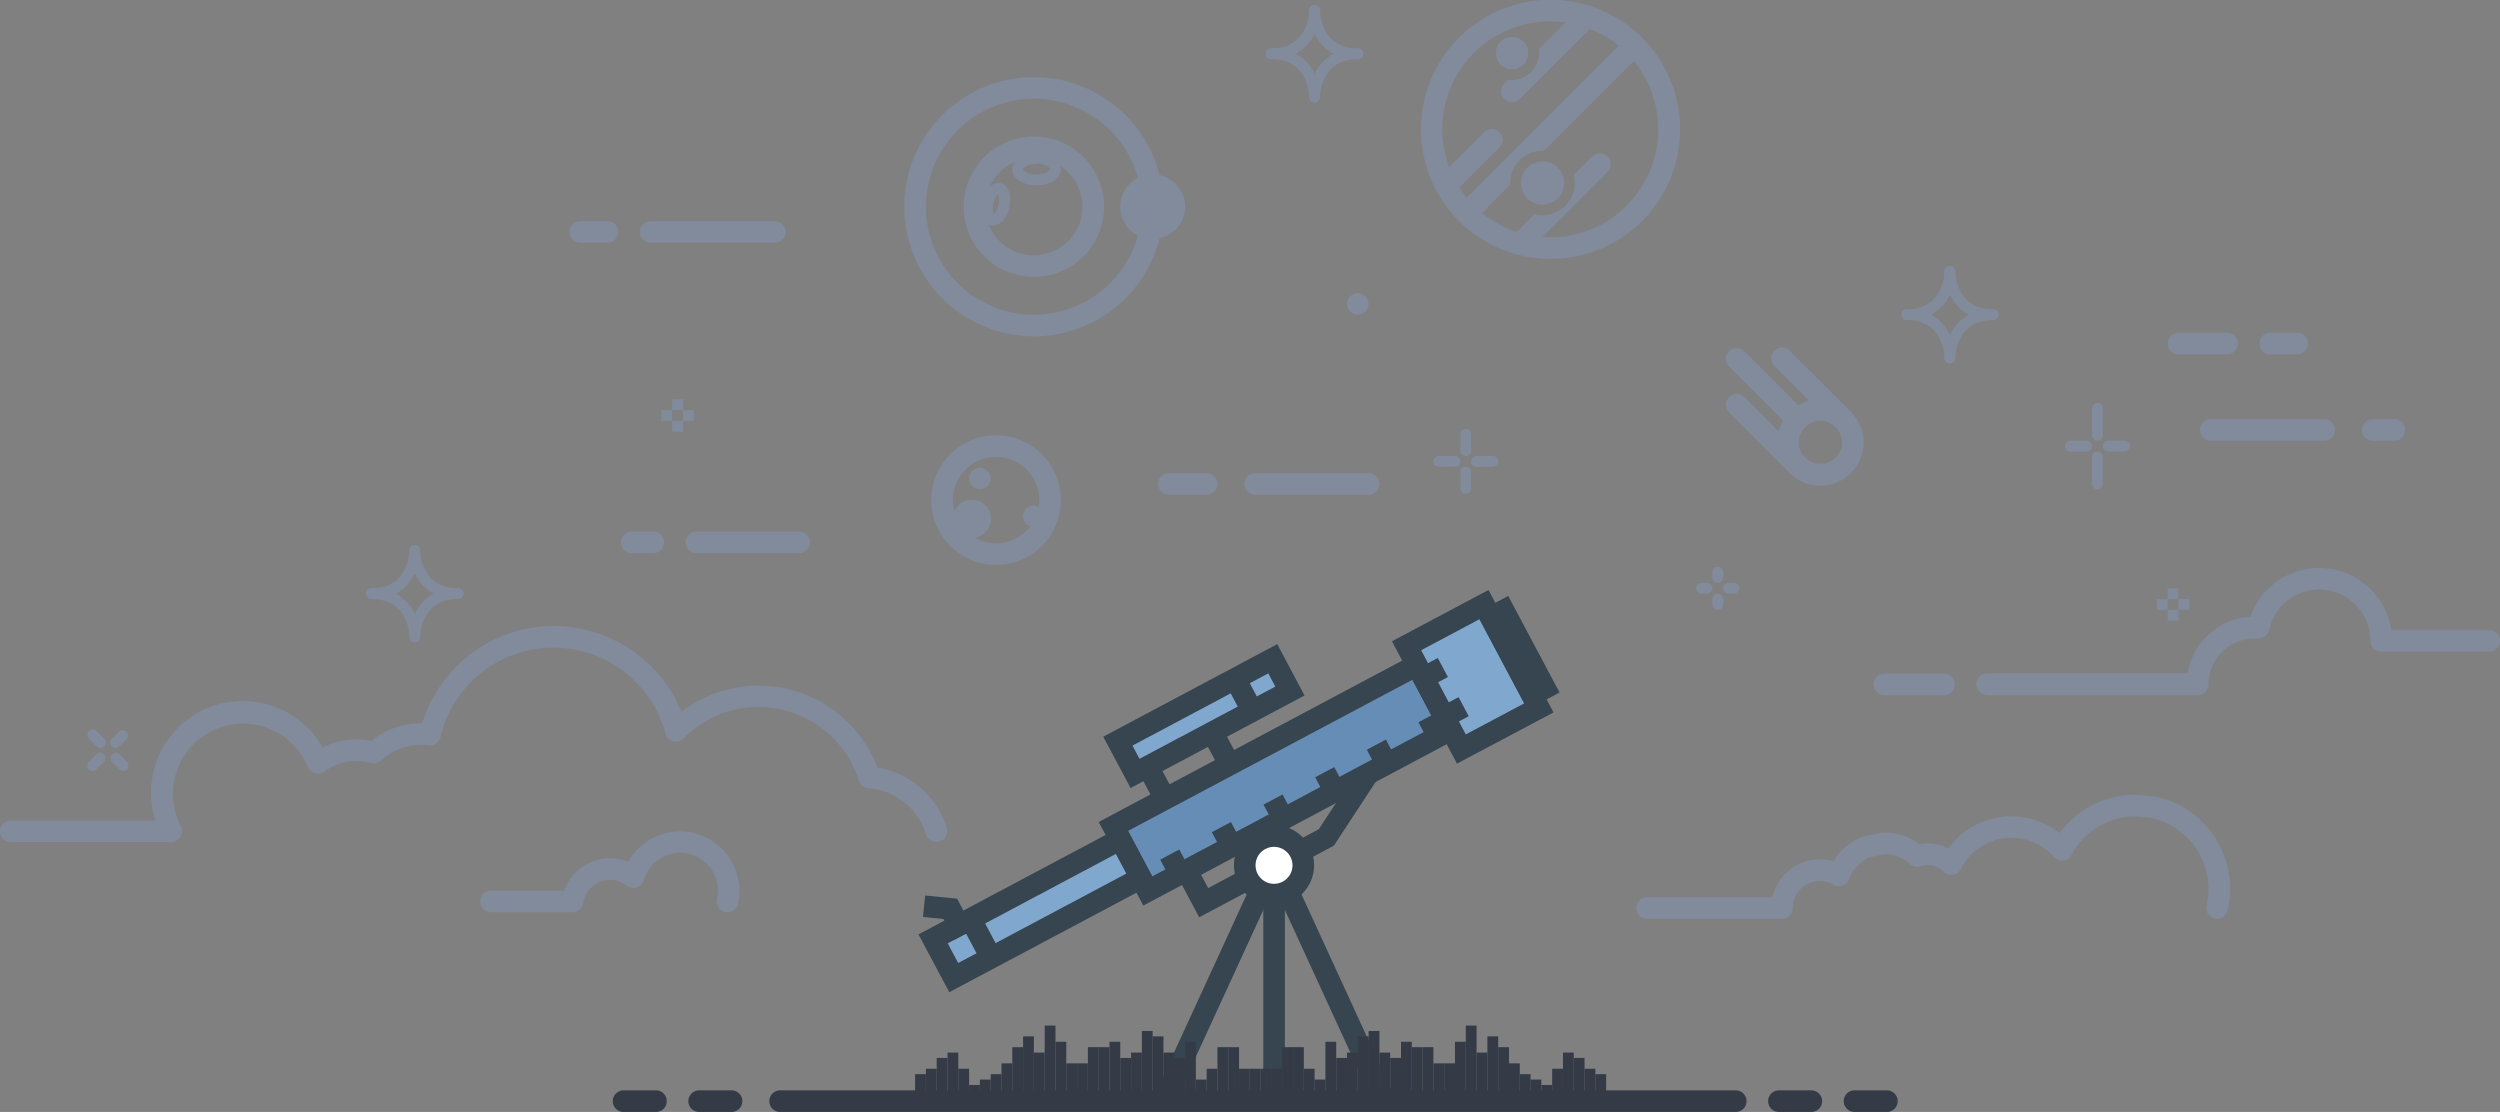 <svg id="Layer_1" data-name="Layer 1" xmlns="http://www.w3.org/2000/svg" viewBox="0 0 463.06 205.96"><rect x="0" y="0" width="463.06" height="205.96" fill="#808080" stroke="none"/><defs><style>.cls-1{fill:#658db5;}.cls-2{fill:#36454f;}.cls-3{fill:#80a7ce;}.cls-4{fill:#fff;}.cls-5{fill:#818b9c;}.cls-6{fill:#343b47;}</style></defs><rect class="cls-1" x="273.19" y="223.38" width="63.64" height="13.54" transform="translate(-139.85 84.09) rotate(-28)"/><path class="cls-2" d="M279.27,253.77,271,238.29l59.73-31.76L339,222Zm-2.83-13.83,4.48,8.43,52.66-28-4.47-8.42Z" transform="translate(-67.5 -86.04)"/><rect class="cls-3" x="332.16" y="200.57" width="16.25" height="21.67" transform="translate(-126.91 98.46) rotate(-28)"/><path class="cls-2" d="M337.37,227.48l-12.05-22.66,17.88-9.5L355.25,218Zm-6.64-21L339,222.07l10.82-5.75-8.29-15.59Z" transform="translate(-67.5 -86.04)"/><rect class="cls-3" x="239.95" y="250.25" width="39.27" height="8.12" transform="translate(-156.51 65.59) rotate(-28)"/><path class="cls-2" d="M243.33,269.82l-5.7-10.71,38.21-20.31,5.69,10.71Zm-.29-9.05,1.94,3.64,31.14-16.56-1.94-3.64Z" transform="translate(-67.5 -86.04)"/><rect class="cls-2" x="291.67" y="221.3" width="4" height="6.77" transform="translate(-138.61 78.13) rotate(-28)"/><rect class="cls-2" x="279.72" y="227.65" width="4" height="6.77" transform="translate(-142.99 73.27) rotate(-28)"/><rect class="cls-3" x="274.24" y="215.32" width="32.5" height="6.77" transform="translate(-136.17 75.94) rotate(-28)"/><path class="cls-2" d="M276.91,232l-5.06-9.51,32.23-17.14,5.05,9.51Zm.35-7.86,1.3,2.45,25.16-13.38-1.3-2.45Z" transform="translate(-67.5 -86.04)"/><polygon class="cls-2" points="176.79 174.06 174.75 170.22 170.96 169.85 171.36 165.87 177.28 166.46 180.33 172.18 176.79 174.06"/><rect class="cls-2" x="283.12" y="244.07" width="4" height="4.06" transform="translate(-149.65 76.58) rotate(-27.99)"/><rect class="cls-2" x="292.69" y="238.98" width="4" height="4.06" transform="translate(-146.16 80.54) rotate(-28)"/><rect class="cls-2" x="302.25" y="233.9" width="4" height="4.06" transform="translate(-142.65 84.41) rotate(-28)"/><rect class="cls-2" x="311.82" y="228.81" width="4" height="4.06" transform="translate(-139.14 88.33) rotate(-28)"/><rect class="cls-2" x="321.38" y="223.72" width="4" height="4.06" transform="translate(-135.63 92.21) rotate(-28)"/><rect class="cls-2" x="330.95" y="218.64" width="4" height="4.06" transform="translate(-132.13 96.1) rotate(-28)"/><polygon class="cls-2" points="222.12 169.9 218 162.16 221.54 160.28 223.78 164.49 244.27 153.59 251.73 142.24 255.07 144.43 247.06 156.64 222.12 169.9"/><rect class="cls-2" x="269.28" y="265.98" width="47.68" height="4" transform="translate(-140.26 336.41) rotate(-65.32)"/><rect class="cls-2" x="311.85" y="244.14" width="4" height="47.68" transform="translate(-150.71 69.42) rotate(-24.67)"/><rect class="cls-2" x="233.99" y="160.27" width="4" height="44.69"/><rect class="cls-2" x="330.93" y="208.6" width="4.06" height="4" transform="translate(-127.39 94.82) rotate(-27.98)"/><rect class="cls-2" x="334.78" y="215.85" width="4.06" height="4" transform="translate(-130.34 97.48) rotate(-27.98)"/><rect class="cls-2" x="345.3" y="196.82" width="6.71" height="20.25" transform="translate(-123.85 101.86) rotate(-28)"/><circle class="cls-4" cx="235.98" cy="160.27" r="5.42"/><path class="cls-2" d="M303.49,253.73a7.42,7.42,0,1,1,7.41-7.42A7.43,7.43,0,0,1,303.49,253.73Zm0-10.83a3.42,3.42,0,1,0,3.41,3.41A3.42,3.42,0,0,0,303.49,242.9Z" transform="translate(-67.5 -86.04)"/><rect class="cls-2" x="295.89" y="211.38" width="4" height="6.77" transform="translate(-133.46 78.96) rotate(-28)"/><rect class="cls-2" x="247.17" y="255.79" width="4" height="8.12" transform="translate(-160.32 61.35) rotate(-28)"/><path class="cls-5" d="M354.64,134a24,24,0,1,1,17-41h0a24,24,0,0,1-17,41Zm0-44a20,20,0,1,0,14.14,5.85h0A19.93,19.93,0,0,0,354.64,90Z" transform="translate(-67.5 -86.04)"/><circle class="cls-5" cx="285.72" cy="33.89" r="4"/><path class="cls-5" d="M337.67,124.17,340.5,127l6.74-6.75a6,6,0,0,1,6.31-6.3l18.06-18.06-2.83-2.83Z" transform="translate(-67.5 -86.04)"/><path class="cls-5" d="M362.46,115,359,118.46a6,6,0,0,1-7.28,7.28l-4.14,4.14a2,2,0,1,0,2.83,2.83l14.85-14.85a2,2,0,1,0-2.83-2.83Z" transform="translate(-67.5 -86.04)"/><path class="cls-5" d="M360,87.69,352.5,95.2a5,5,0,0,1-5.62,5.62l-.73.72a2,2,0,1,0,2.83,2.83l13.86-13.85A2,2,0,0,0,360,87.69Z" transform="translate(-67.5 -86.04)"/><path class="cls-5" d="M349.69,93.77a3,3,0,1,1-4.25,0A3,3,0,0,1,349.69,93.77Z" transform="translate(-67.5 -86.04)"/><path class="cls-5" d="M345.24,113.36l-7,7a2,2,0,0,1-2.83-2.83l7-7a2,2,0,1,1,2.83,2.83Z" transform="translate(-67.5 -86.04)"/><path class="cls-5" d="M321,177.67H300a2,2,0,0,1,0-4h21a2,2,0,0,1,0,4Z" transform="translate(-67.5 -86.04)"/><path class="cls-5" d="M291,177.67h-7a2,2,0,0,1,0-4h7a2,2,0,0,1,0,4Z" transform="translate(-67.5 -86.04)"/><path class="cls-5" d="M480,151.67h-9a2,2,0,0,1,0-4h9a2,2,0,0,1,0,4Z" transform="translate(-67.5 -86.04)"/><path class="cls-5" d="M493,151.67h-5a2,2,0,0,1,0-4h5a2,2,0,0,1,0,4Z" transform="translate(-67.5 -86.04)"/><path class="cls-5" d="M498,167.67H477a2,2,0,0,1,0-4h21a2,2,0,0,1,0,4Z" transform="translate(-67.5 -86.04)"/><path class="cls-5" d="M511,167.67h-4a2,2,0,0,1,0-4h4a2,2,0,0,1,0,4Z" transform="translate(-67.5 -86.04)"/><path class="cls-5" d="M404.68,176a8,8,0,1,1,5.65-13.66h0A8,8,0,0,1,404.68,176Zm0-12a4,4,0,0,0-2.83,6.83,4.1,4.1,0,0,0,5.66,0,4,4,0,0,0,0-5.66h0A4,4,0,0,0,404.68,164Z" transform="translate(-67.5 -86.04)"/><path class="cls-5" d="M400.43,174.25a2,2,0,0,1-1.41-.58l-11.31-11.32a2,2,0,0,1,2.82-2.83l11.32,11.32a2,2,0,0,1-1.42,3.41Z" transform="translate(-67.5 -86.04)"/><path class="cls-5" d="M408.92,165.77a2,2,0,0,1-1.41-.59l-11.32-11.31A2,2,0,0,1,399,151l11.31,11.31a2,2,0,0,1-1.41,3.42Z" transform="translate(-67.5 -86.04)"/><path class="cls-5" d="M400.43,165.77a2,2,0,0,1-1.41-.59l-11.31-11.31a2,2,0,0,1,2.82-2.83l11.32,11.31a2,2,0,0,1-1.42,3.42Z" transform="translate(-67.5 -86.04)"/><path class="cls-5" d="M339,170.5a1,1,0,0,1-1-1v-3a1,1,0,0,1,2,0v3A1,1,0,0,1,339,170.5Z" transform="translate(-67.5 -86.04)"/><path class="cls-5" d="M337,172.5h-3a1,1,0,0,1,0-2h3a1,1,0,0,1,0,2Z" transform="translate(-67.5 -86.04)"/><path class="cls-5" d="M339,177.5a1,1,0,0,1-1-1v-3a1,1,0,0,1,2,0v3A1,1,0,0,1,339,177.5Z" transform="translate(-67.5 -86.04)"/><path class="cls-5" d="M344,172.5h-3a1,1,0,0,1,0-2h3a1,1,0,0,1,0,2Z" transform="translate(-67.5 -86.04)"/><path class="cls-5" d="M240.92,242a2,2,0,0,1-1.92-1.43,12,12,0,0,0-10.63-8.52,2,2,0,0,1-1.77-1.4,19.49,19.49,0,0,0-32.48-7.84,2,2,0,0,1-1.93.53,2,2,0,0,1-1.42-1.42,21.5,21.5,0,0,0-41.69.65,2,2,0,0,1-2.2,1.53,10.4,10.4,0,0,0-1.38-.1,11,11,0,0,0-7.44,2.92,2,2,0,0,1-1.89.45,9.83,9.83,0,0,0-8.59,1.59,2,2,0,0,1-1.73.31,1.94,1.94,0,0,1-1.31-1.17,13,13,0,1,0-23.53,11A2,2,0,0,1,99.25,242H69.5a2,2,0,0,1,0-4H96.26a17,17,0,0,1,31-13.5,13.77,13.77,0,0,1,9-1.23,14.91,14.91,0,0,1,9.45-3.27,25.5,25.5,0,0,1,48-2.09A23.5,23.5,0,0,1,230,228.21a16.08,16.08,0,0,1,12.85,11.22,2,2,0,0,1-1.35,2.49A2.24,2.24,0,0,1,240.92,242Z" transform="translate(-67.5 -86.04)"/><path class="cls-5" d="M88.91,224.59a1,1,0,0,1-.7-.3,1,1,0,0,1,0-1.41l1.41-1.42A1,1,0,0,1,91,222.88l-1.42,1.41A1,1,0,0,1,88.91,224.59Z" transform="translate(-67.5 -86.04)"/><path class="cls-5" d="M86.09,224.59a1,1,0,0,1-.71-.3L84,222.88a1,1,0,0,1,1.42-1.42l1.41,1.42a1,1,0,0,1,0,1.41A1,1,0,0,1,86.09,224.59Z" transform="translate(-67.5 -86.04)"/><path class="cls-5" d="M84.67,228.83a1,1,0,0,1-.71-.29,1,1,0,0,1,0-1.42l1.42-1.41a1,1,0,0,1,1.41,1.41l-1.41,1.42A1,1,0,0,1,84.67,228.83Z" transform="translate(-67.5 -86.04)"/><path class="cls-5" d="M90.33,228.83a1,1,0,0,1-.71-.29l-1.41-1.42a1,1,0,0,1,1.41-1.41L91,227.12a1,1,0,0,1,0,1.42A1,1,0,0,1,90.33,228.83Z" transform="translate(-67.5 -86.04)"/><path class="cls-5" d="M388.67,196h-1a1,1,0,0,1,0-2h1a1,1,0,1,1,0,2Z" transform="translate(-67.5 -86.04)"/><path class="cls-5" d="M385.67,194a1,1,0,0,1-1-1v-1a1,1,0,0,1,2,0v1A1,1,0,0,1,385.67,194Z" transform="translate(-67.5 -86.04)"/><path class="cls-5" d="M383.67,196h-1a1,1,0,0,1,0-2h1a1,1,0,1,1,0,2Z" transform="translate(-67.5 -86.04)"/><path class="cls-5" d="M385.67,199a1,1,0,0,1-1-1v-1a1,1,0,0,1,2,0v1A1,1,0,0,1,385.67,199Z" transform="translate(-67.5 -86.04)"/><rect class="cls-5" x="401.5" y="108.96" width="2" height="2"/><rect class="cls-5" x="399.5" y="110.96" width="2" height="2"/><rect class="cls-5" x="401.5" y="112.96" width="2" height="2"/><rect class="cls-5" x="403.5" y="110.96" width="2" height="2"/><rect class="cls-5" x="124.5" y="73.96" width="2" height="2"/><rect class="cls-5" x="122.5" y="75.96" width="2" height="2"/><rect class="cls-5" x="124.5" y="77.96" width="2" height="2"/><rect class="cls-5" x="126.5" y="75.96" width="2" height="2"/><path class="cls-5" d="M252,190.67a12,12,0,1,1,12-12A12,12,0,0,1,252,190.67Zm0-20a8,8,0,1,0,8,8A8,8,0,0,0,252,170.67Z" transform="translate(-67.5 -86.04)"/><circle class="cls-5" cx="181.5" cy="88.63" r="2"/><circle class="cls-5" cx="191.5" cy="95.63" r="2"/><path class="cls-5" d="M251.06,182.14a3.53,3.53,0,1,1-3.53-3.54A3.53,3.53,0,0,1,251.06,182.14Z" transform="translate(-67.5 -86.04)"/><path class="cls-5" d="M215.5,188.5h-19a2,2,0,0,1,0-4h19a2,2,0,0,1,0,4Z" transform="translate(-67.5 -86.04)"/><path class="cls-5" d="M188.5,188.5h-4a2,2,0,0,1,0-4h4a2,2,0,0,1,0,4Z" transform="translate(-67.5 -86.04)"/><path class="cls-5" d="M202.24,255a2.3,2.3,0,0,1-.45-.05,2,2,0,0,1-1.5-2.4,6.57,6.57,0,0,0,.19-1.55,7,7,0,0,0-13.73-1.93,2,2,0,0,1-1.31,1.36,2,2,0,0,1-1.86-.34,4.94,4.94,0,0,0-3.1-1.09,5,5,0,0,0-4.94,4.28,2,2,0,0,1-2,1.72H158.48a2,2,0,0,1,0-4H172a9,9,0,0,1,8.48-6,8.9,8.9,0,0,1,3.38.67,11,11,0,0,1,20.33,7.78A2,2,0,0,1,202.24,255Z" transform="translate(-67.5 -86.04)"/><path class="cls-5" d="M478.16,256.24a2.3,2.3,0,0,1-.45-.05,2,2,0,0,1-1.5-2.4A13.45,13.45,0,0,0,466,237.55l-3-.31a13.5,13.5,0,0,0-11.81,7.14,2,2,0,0,1-3.26.39A10.47,10.47,0,0,0,430.7,247a2,2,0,0,1-3.23.47,4,4,0,0,0-4.21-1,2,2,0,0,1-2-.41,7,7,0,0,0-4.5-1.82l-3.08.62a7.05,7.05,0,0,0-3.69,4,2,2,0,0,1-1.21,1.21,2,2,0,0,1-1.69-.16,5,5,0,0,0-7.52,4.31,2,2,0,0,1-2,2h-25a2,2,0,1,1,0-4h23.22a9,9,0,0,1,8.78-7,9.21,9.21,0,0,1,2.56.37,11,11,0,0,1,5.17-4.51,2.4,2.4,0,0,1,.38-.12l3.49-.7a1.81,1.81,0,0,1,.4,0,11,11,0,0,1,6.51,2.14,8,8,0,0,1,5.28.81A14.48,14.48,0,0,1,449,240.33a17.46,17.46,0,0,1,14.07-7.09h.2l3.2.33.2,0a17.42,17.42,0,0,1,13.43,21.08A2,2,0,0,1,478.16,256.24Z" transform="translate(-67.5 -86.04)"/><circle class="cls-5" cx="251.5" cy="56.29" r="2"/><path class="cls-5" d="M420.67,145.33a1,1,0,0,1,0-2c6.88,0,7-6.71,7-7a1,1,0,0,1,1-1h0a1,1,0,0,1,1,1C429.67,139.45,427.79,145.33,420.67,145.33Z" transform="translate(-67.5 -86.04)"/><path class="cls-5" d="M436.67,145.33c-7.12,0-9-5.88-9-9a1,1,0,0,1,1-1,1,1,0,0,1,1,1h0c0,.29.11,7,7,7a1,1,0,0,1,0,2Zm-7-9h0Z" transform="translate(-67.5 -86.04)"/><path class="cls-5" d="M428.67,153.33h0a1,1,0,0,1-1-1c0-3.11,1.88-9,9-9a1,1,0,0,1,0,2c-6.89,0-7,6.72-7,7A1,1,0,0,1,428.67,153.33Z" transform="translate(-67.5 -86.04)"/><path class="cls-5" d="M428.67,153.33a1,1,0,0,1-1-1h0c0-.29-.12-7-7-7a1,1,0,0,1,0-2c7.12,0,9,5.89,9,9A1,1,0,0,1,428.67,153.33Z" transform="translate(-67.5 -86.04)"/><path class="cls-5" d="M303,97a1,1,0,0,1,0-2c6.88,0,7-6.72,7-7a1,1,0,0,1,1-1h0a1,1,0,0,1,1,1C312,91.11,310.12,97,303,97Z" transform="translate(-67.5 -86.04)"/><path class="cls-5" d="M319,97c-7.12,0-9-5.89-9-9a1,1,0,0,1,2,0h0c0,.28.12,7,7,7a1,1,0,0,1,0,2Zm-7-9h0Z" transform="translate(-67.5 -86.04)"/><path class="cls-5" d="M311,105h0a1,1,0,0,1-1-1c0-3.11,1.88-9,9-9a1,1,0,0,1,0,2c-6.88,0-7,6.72-7,7A1,1,0,0,1,311,105Z" transform="translate(-67.5 -86.04)"/><path class="cls-5" d="M311,105a1,1,0,0,1-1-1h0c0-.28-.12-7-7-7a1,1,0,0,1,0-2c7.12,0,9,5.89,9,9A1,1,0,0,1,311,105Z" transform="translate(-67.5 -86.04)"/><path class="cls-5" d="M136.33,197a1,1,0,0,1,0-2c6.89,0,7-6.72,7-7a1,1,0,0,1,1-1h0a1,1,0,0,1,1,1C145.33,191.11,143.45,197,136.33,197Z" transform="translate(-67.5 -86.04)"/><path class="cls-5" d="M152.33,197c-7.12,0-9-5.89-9-9a1,1,0,0,1,2,0h0c0,.28.12,7,7,7a1,1,0,1,1,0,2Zm-7-9h0Z" transform="translate(-67.5 -86.04)"/><path class="cls-5" d="M144.33,205h0a1,1,0,0,1-1-1c0-3.11,1.88-9,9-9a1,1,0,1,1,0,2c-6.88,0-7,6.72-7,7A1,1,0,0,1,144.33,205Z" transform="translate(-67.5 -86.04)"/><path class="cls-5" d="M144.33,205a1,1,0,0,1-1-1h0c0-.28-.11-7-7-7a1,1,0,0,1,0-2c7.12,0,9,5.89,9,9A1,1,0,0,1,144.33,205Z" transform="translate(-67.5 -86.04)"/><path class="cls-5" d="M456,167.67a1,1,0,0,1-1-1v-5a1,1,0,1,1,2,0v5A1,1,0,0,1,456,167.67Z" transform="translate(-67.5 -86.04)"/><path class="cls-5" d="M456,176.67a1,1,0,0,1-1-1v-5a1,1,0,1,1,2,0v5A1,1,0,0,1,456,176.67Z" transform="translate(-67.5 -86.04)"/><path class="cls-5" d="M454,169.67h-3a1,1,0,0,1,0-2h3a1,1,0,0,1,0,2Z" transform="translate(-67.5 -86.04)"/><path class="cls-5" d="M461,169.67h-3a1,1,0,0,1,0-2h3a1,1,0,0,1,0,2Z" transform="translate(-67.5 -86.04)"/><path class="cls-5" d="M259,137.33a13,13,0,1,1,13-13A13,13,0,0,1,259,137.33Zm0-22a9,9,0,1,0,9,9A9,9,0,0,0,259,115.33Z" transform="translate(-67.5 -86.04)"/><path class="cls-5" d="M259,148.33a24,24,0,1,1,24-24A24,24,0,0,1,259,148.33Zm0-44a20,20,0,1,0,20,20A20,20,0,0,0,259,104.33Z" transform="translate(-67.5 -86.04)"/><circle class="cls-5" cx="213.5" cy="38.29" r="6"/><path class="cls-5" d="M259.5,120.37c-2.57,0-4.5-1.29-4.5-3s1.93-3,4.5-3,4.5,1.3,4.5,3S262.07,120.37,259.5,120.37Zm0-4c-1.53,0-2.5.67-2.5,1s1,1,2.5,1,2.5-.67,2.5-1S261,116.33,259.5,116.33Z" transform="translate(-67.5 -86.04)"/><path class="cls-5" d="M251.53,127.78a1.5,1.5,0,0,1-.37,0c-1.42-.3-2.09-2.17-1.6-4.43a5.82,5.82,0,0,1,1.07-2.4,2.28,2.28,0,0,1,2.21-1h0c1.42.31,2.09,2.18,1.6,4.44a6,6,0,0,1-1.07,2.4A2.43,2.43,0,0,1,251.53,127.78Zm.88-5.84a3.21,3.21,0,0,0-.9,1.79,3.25,3.25,0,0,0,.08,2,4,4,0,0,0,.82-3.79Z" transform="translate(-67.5 -86.04)"/><path class="cls-5" d="M211,131H188a2,2,0,0,1,0-4h23a2,2,0,0,1,0,4Z" transform="translate(-67.5 -86.04)"/><path class="cls-5" d="M180,131h-5a2,2,0,0,1,0-4h5a2,2,0,0,1,0,4Z" transform="translate(-67.5 -86.04)"/><rect class="cls-6" x="169.5" y="198.96" width="2" height="5"/><rect class="cls-6" x="173.5" y="195.96" width="2" height="8"/><rect class="cls-6" x="177.5" y="197.96" width="2" height="6"/><rect class="cls-6" x="181.5" y="199.96" width="2" height="4"/><rect class="cls-6" x="185.5" y="196.96" width="2" height="7"/><rect class="cls-6" x="189.5" y="191.96" width="2" height="12"/><rect class="cls-6" x="193.5" y="189.96" width="2" height="14"/><rect class="cls-6" x="197.5" y="196.96" width="2" height="7"/><rect class="cls-6" x="229.5" y="197.96" width="2" height="6"/><rect class="cls-6" x="225.5" y="193.96" width="2" height="10"/><rect class="cls-6" x="221.5" y="199.96" width="2" height="4"/><rect class="cls-6" x="217.5" y="195.96" width="2" height="8"/><rect class="cls-6" x="213.5" y="191.96" width="2" height="12"/><rect class="cls-6" x="209.5" y="194.96" width="2" height="9"/><rect class="cls-6" x="205.5" y="192.96" width="2" height="11"/><rect class="cls-6" x="201.5" y="193.96" width="2" height="10"/><rect class="cls-6" x="293.5" y="197.96" width="2" height="6"/><rect class="cls-6" x="289.5" y="194.96" width="2" height="9"/><rect class="cls-6" x="285.5" y="200.96" width="2" height="3"/><rect class="cls-6" x="281.5" y="198.96" width="2" height="5"/><rect class="cls-6" x="277.5" y="193.96" width="2" height="10"/><rect class="cls-6" x="273.5" y="194.96" width="2" height="9"/><rect class="cls-6" x="269.5" y="192.96" width="2" height="11"/><rect class="cls-6" x="265.5" y="196.96" width="2" height="7"/><rect class="cls-6" x="233.5" y="197.96" width="2" height="6"/><rect class="cls-6" x="237.5" y="193.96" width="2" height="10"/><rect class="cls-6" x="241.5" y="197.96" width="2" height="6"/><rect class="cls-6" x="245.5" y="192.96" width="2" height="11"/><rect class="cls-6" x="249.5" y="194.96" width="2" height="9"/><rect class="cls-6" x="253.5" y="190.96" width="2" height="13"/><rect class="cls-6" x="257.5" y="195.96" width="2" height="8"/><rect class="cls-6" x="261.5" y="193.96" width="2" height="10"/><rect class="cls-6" x="295.5" y="198.96" width="2" height="5"/><rect class="cls-6" x="291.5" y="195.96" width="2" height="8"/><rect class="cls-6" x="287.5" y="197.96" width="2" height="6"/><rect class="cls-6" x="283.5" y="199.96" width="2" height="4"/><rect class="cls-6" x="279.5" y="196.96" width="2" height="7"/><rect class="cls-6" x="275.5" y="191.96" width="2" height="12"/><rect class="cls-6" x="271.5" y="189.96" width="2" height="14"/><rect class="cls-6" x="267.5" y="196.96" width="2" height="7"/><rect class="cls-6" x="235.5" y="197.96" width="2" height="6"/><rect class="cls-6" x="239.5" y="193.96" width="2" height="10"/><rect class="cls-6" x="243.5" y="199.96" width="2" height="4"/><rect class="cls-6" x="247.5" y="195.96" width="2" height="8"/><rect class="cls-6" x="251.5" y="191.96" width="2" height="12"/><rect class="cls-6" x="255.5" y="194.96" width="2" height="9"/><rect class="cls-6" x="259.5" y="192.96" width="2" height="11"/><rect class="cls-6" x="263.5" y="193.96" width="2" height="10"/><rect class="cls-6" x="171.5" y="197.96" width="2" height="6"/><rect class="cls-6" x="175.5" y="194.96" width="2" height="9"/><rect class="cls-6" x="179.5" y="200.96" width="2" height="3"/><rect class="cls-6" x="183.5" y="198.96" width="2" height="5"/><rect class="cls-6" x="187.5" y="193.96" width="2" height="10"/><rect class="cls-6" x="191.5" y="194.96" width="2" height="9"/><rect class="cls-6" x="195.5" y="192.96" width="2" height="11"/><rect class="cls-6" x="199.5" y="196.96" width="2" height="7"/><rect class="cls-6" x="231.5" y="197.96" width="2" height="6"/><rect class="cls-6" x="227.5" y="193.96" width="2" height="10"/><rect class="cls-6" x="223.5" y="197.96" width="2" height="6"/><rect class="cls-6" x="219.5" y="192.96" width="2" height="11"/><rect class="cls-6" x="215.5" y="194.96" width="2" height="9"/><rect class="cls-6" x="211.5" y="190.96" width="2" height="13"/><rect class="cls-6" x="207.5" y="195.96" width="2" height="8"/><rect class="cls-6" x="203.5" y="193.96" width="2" height="10"/><path class="cls-6" d="M389,292H212a2,2,0,0,1,0-4H389a2,2,0,0,1,0,4Z" transform="translate(-67.5 -86.04)"/><path class="cls-6" d="M203,292h-6a2,2,0,0,1,0-4h6a2,2,0,0,1,0,4Z" transform="translate(-67.5 -86.04)"/><path class="cls-6" d="M189,292h-6a2,2,0,0,1,0-4h6a2,2,0,0,1,0,4Z" transform="translate(-67.5 -86.04)"/><path class="cls-6" d="M417,292h-6a2,2,0,0,1,0-4h6a2,2,0,0,1,0,4Z" transform="translate(-67.5 -86.04)"/><path class="cls-6" d="M403,292h-6a2,2,0,0,1,0-4h6a2,2,0,0,1,0,4Z" transform="translate(-67.5 -86.04)"/><path class="cls-5" d="M435.56,214.81h39a2,2,0,0,0,2-2,8.52,8.52,0,0,1,8.5-8.5c.19,0,.38,0,.56,0a2.08,2.08,0,0,0,2.17-1.56,9.49,9.49,0,0,1,18.77,2,2,2,0,0,0,2,2h20a2,2,0,0,0,0-4H510.42a13.5,13.5,0,0,0-26.09-2.48,12.53,12.53,0,0,0-11.61,10.48H435.56a2,2,0,0,0,0,4Z" transform="translate(-67.5 -86.04)"/><path class="cls-5" d="M416.56,214.81h11a2,2,0,0,0,0-4h-11a2,2,0,0,0,0,4Z" transform="translate(-67.5 -86.04)"/></svg>